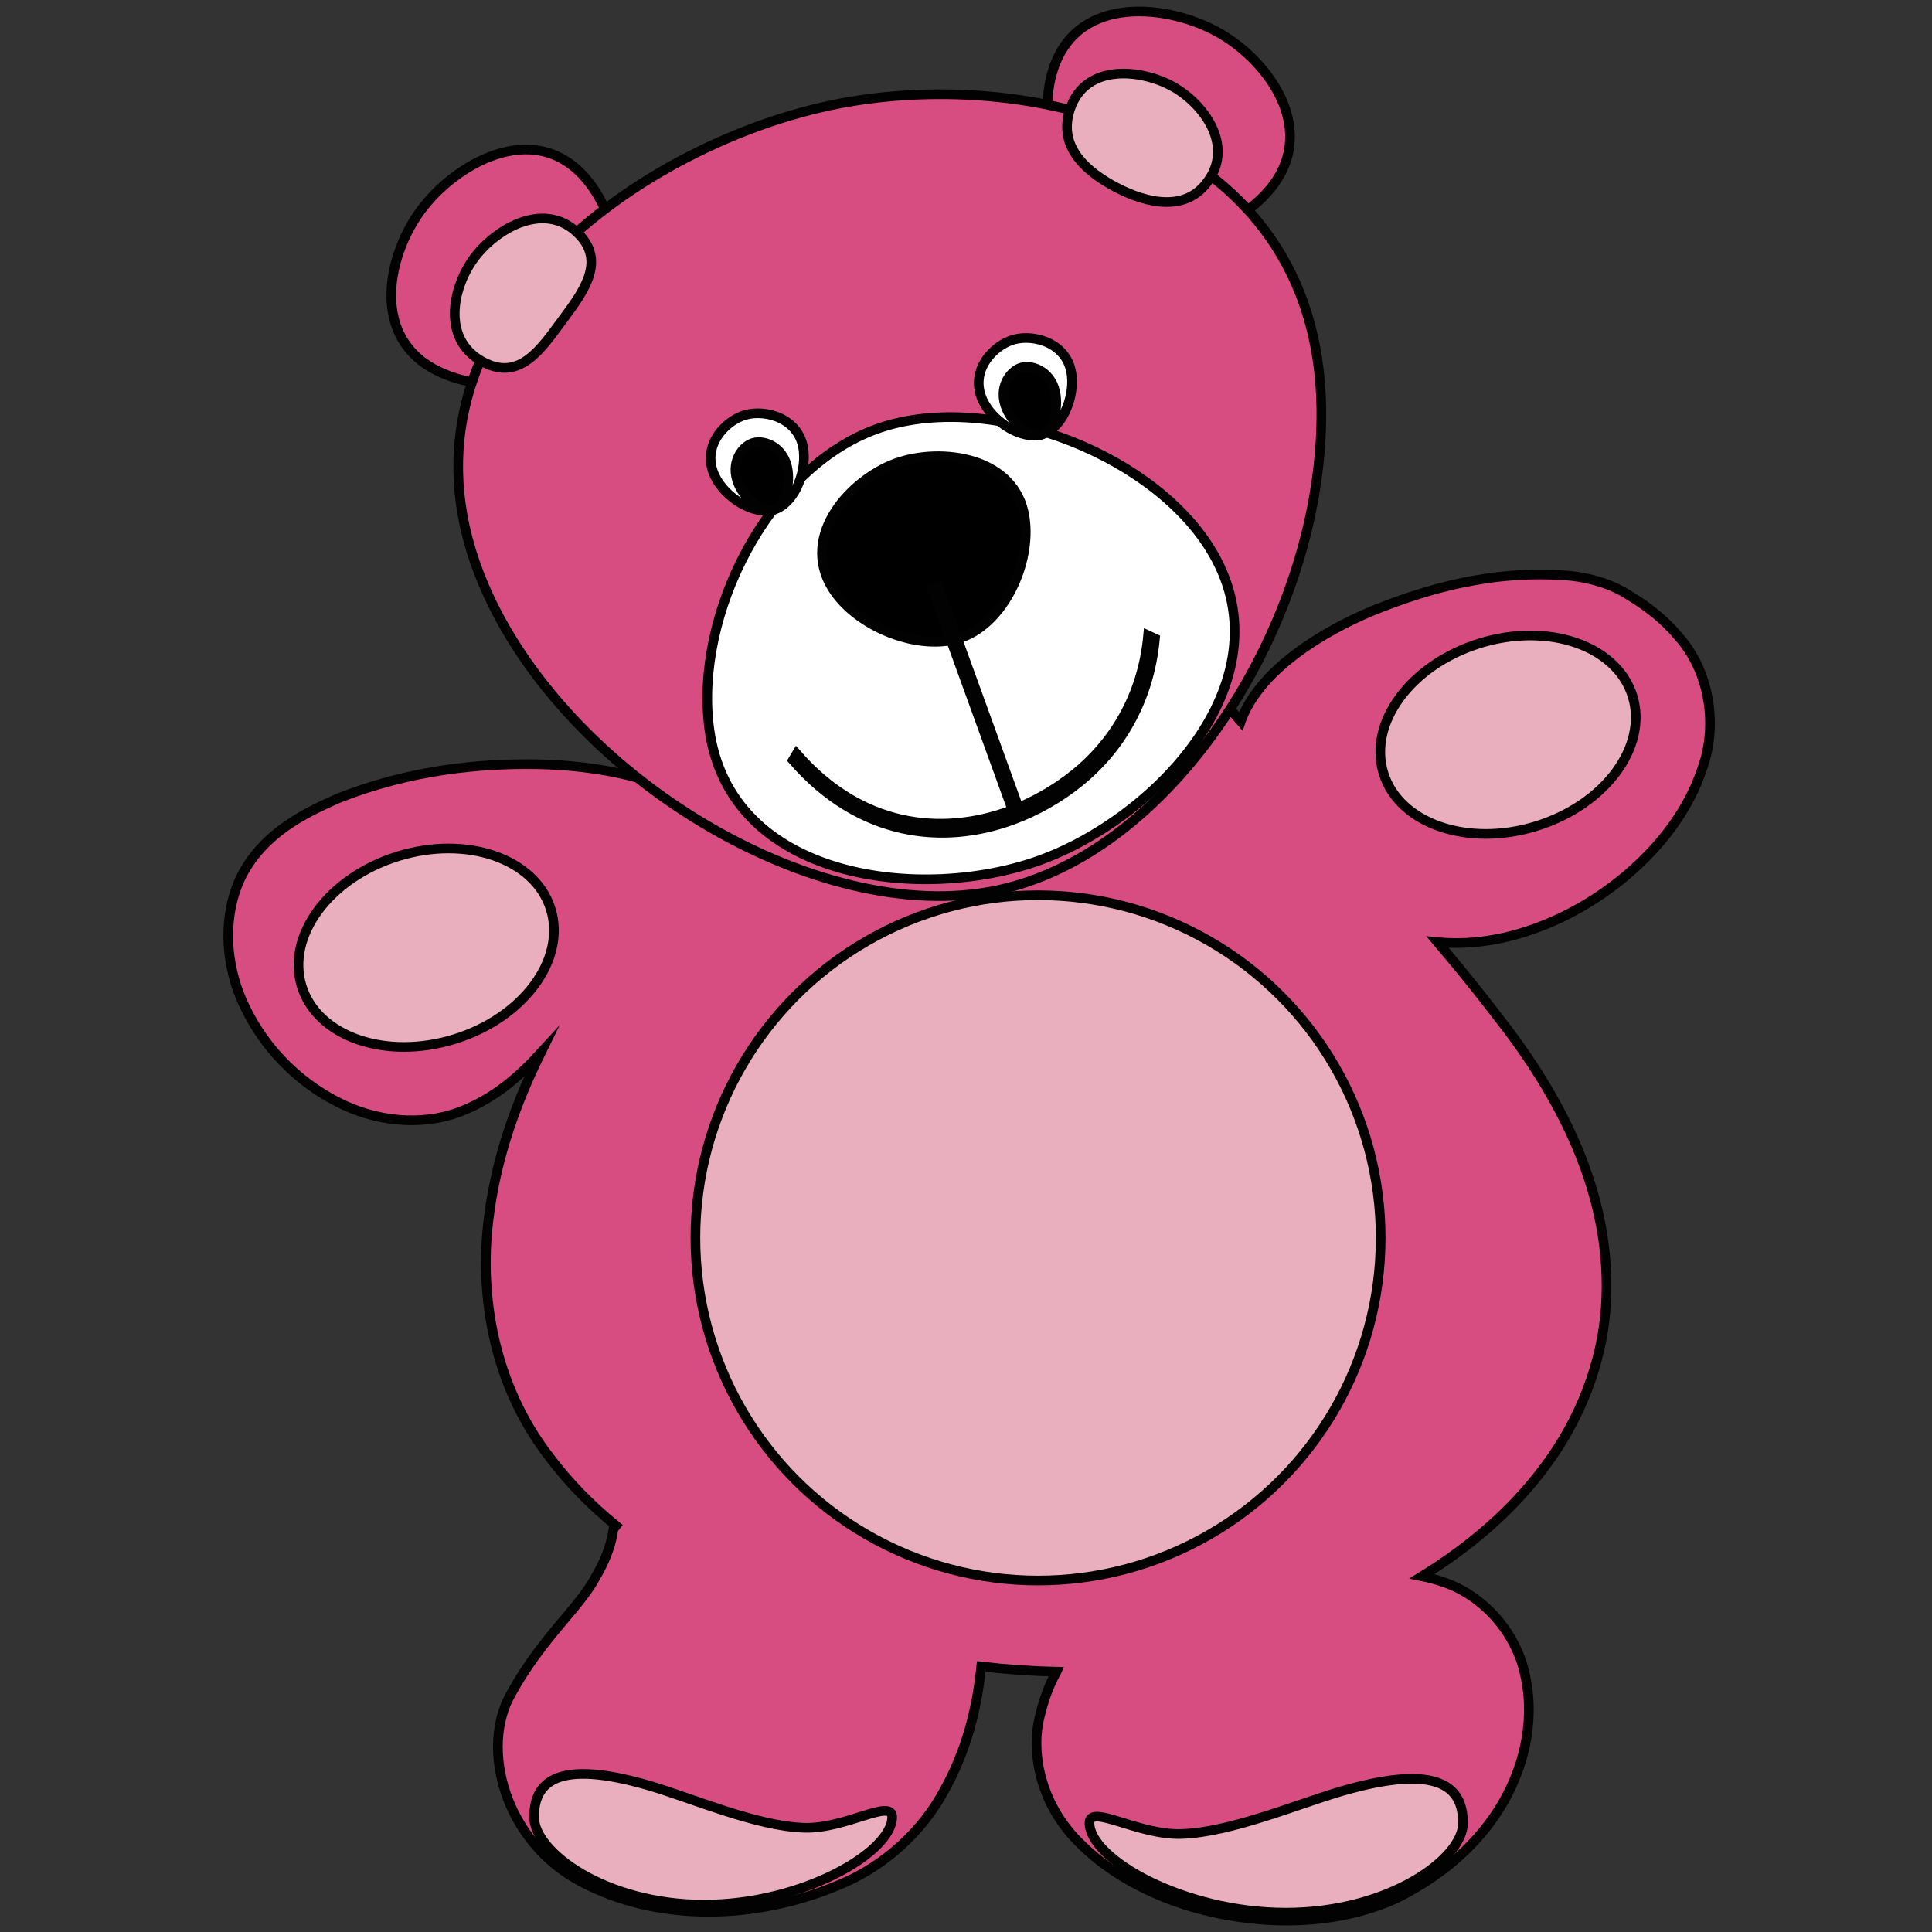 <!--?xml version="1.0" encoding="utf-8"?-->
<!-- Generator: Adobe Illustrator 15.0.0, SVG Export Plug-In . SVG Version: 6.00 Build 0)  -->

<svg xmlns="http://www.w3.org/2000/svg" xmlns:xlink="http://www.w3.org/1999/xlink" width="200px" height="200px" viewBox="0 0 200 200">
<rect x="0" y="0" width="200" height="200" fill="#333333" stroke="none"/>
<g>
	<path fill="#D74D81" stroke="#020202" stroke-miterlimit="10" d="M25.077,90.527c2.317-4.325,6.404-6.335,10.002-7.913
		c7.46-2.936,14.654-3.604,20.585-3.501c5.958,0.125,10.724,1.253,13.756,2.61c1.517,0.66,2.595,1.335,3.299,1.847
		c0.417-0.555,0.721-0.957,0.901-1.198c0.064-0.091,0.131-0.184,0.196-0.272c-0.003,0.009,0.01-0.159-0.111-0.404
		c0.092,0.021,0.184,0.034,0.277,0.055c4.265,3.112,9.481,4.97,15.069,4.97c1.491,0,2.953-0.135,4.378-0.389
		c0.756,0.069,1.517,0.112,2.288,0.112c4.431,0,8.626-1.173,12.298-3.205c6.537-2.142,11.984-6.864,15.113-12.914
		c0.318-0.279,0.631-0.564,0.938-0.857c0.98,1.204,1.988,2.412,3.027,3.637c0.443,0.521,0.896,1.045,1.352,1.569
		c0.285-0.825,0.852-2.051,1.994-3.47c2.066-2.641,6.059-5.619,11.57-7.946c5.504-2.225,12.506-4.372,20.66-3.638
		c1.984,0.215,4.246,0.864,6.047,2.053c1.822,1.105,3.596,2.47,5.061,4.24c3.086,3.453,4.092,8.912,2.492,13.494
		c-1.496,4.621-4.523,8.307-7.854,11.161c-3.367,2.85-7.172,4.905-11.066,6.058c-2.855,0.845-5.773,1.177-8.531,0.902
		c2.066,2.438,4.123,4.963,6.137,7.602c6.311,8.006,12.115,18.439,11.273,30.264c-0.426,5.809-2.676,11.547-6.236,16.336
		c-3.391,4.617-7.857,8.406-12.783,11.445c0.775,0.156,1.553,0.365,2.328,0.643c4.064,1.402,7.561,5.275,8.408,9.93
		c0.945,4.615-0.232,9.609-2.863,13.689c-2.635,4.129-6.477,7.072-10.541,9.088c-4.186,1.893-8.604,2.422-12.691,2.268
		c-8.191-0.363-15.379-3.396-19.83-7.752c-4.652-4.375-5.238-10.098-4.396-13.314c0.604-2.584,1.426-4.092,1.736-4.648l0.012-0.027
		c-2.635-0.055-5.236-0.238-7.797-0.539l-0.014,0.123c-0.418,4.197-1.522,8.613-3.814,12.709c-2.196,4.117-6.039,7.73-10.609,9.664
		c-9.047,3.906-19.232,3.891-26.925-0.188c-7.876-4.09-10.644-13.848-7.244-19.602c3.114-5.652,7.079-8.877,8.691-11.973
		c1.713-2.873,1.798-4.877,1.847-4.992c-0.006,0.025-0.01,0.094-0.018,0.201l0.024-0.209l0.097-0.098l0.159-0.205
		c-2.61-2.133-4.936-4.498-6.889-7.109c-5.812-7.494-7.268-16.783-6.313-24.529c0.785-6.631,2.979-12.367,5.387-17.273
		c-2.184,2.387-4.851,4.752-8.415,6.084c-3.986,1.486-8.698,0.998-12.691-1.09c-4-2.055-7.438-5.475-9.502-9.801
		C23.252,99.947,22.968,94.683,25.077,90.527z" id="path-0"></path>
	<g>
		<g>
			<g>
				<path fill="#D74D81" stroke="#020202" stroke-miterlimit="10" d="M45.513,38.502c-7.257-3.395-5.447-11.981-1.969-16.707
					c3.481-4.724,11.497-9.484,16.892-3.557c4.015,4.414,4.976,12.963,1.757,17.333C58.973,39.94,50.916,41.03,45.513,38.502z" id="path-1"></path>
			</g>
			<g>
				<path fill="#D74D81" stroke="#020202" stroke-miterlimit="10" d="M131.295,19.781c5.354-6.15,0.127-13.395-5.059-16.355
					c-5.184-2.96-14.604-4.081-17.178,3.656c-1.918,5.758,0.715,14.11,5.51,16.845C119.365,26.666,127.309,24.357,131.295,19.781z" id="path-2" style="position: relative;"></path>
			</g>
			<g>
				<path fill="#D74D81" stroke="#020202" stroke-miterlimit="10" d="M136.783,42.237c-0.41-28.68-30.631-35.601-50.85-31.322
					C65.719,15.192,38.84,34.192,50.087,60.584c8.374,19.649,34.472,35.526,53.165,31.57
					C121.949,88.195,137.092,63.59,136.783,42.237z" id="path-3" style="position: relative;"></path>
			</g>
			<g>
				<path fill="#EAAFBF" stroke="#020202" stroke-miterlimit="10" d="M50.345,37.635c-4.737-2.215-3.555-7.817-1.286-10.9
					c2.271-3.083,7.5-6.187,11.021-2.321c2.619,2.881,0.138,6.009-1.963,8.861C56.016,36.125,53.869,39.28,50.345,37.635z" id="path-4" style="position: relative;"></path>
			</g>
			<g>
				<path fill="#EAAFBF" stroke="#020202" stroke-miterlimit="10" d="M124.666,19.232c3.344-3.843,0.08-8.369-3.162-10.219
					c-3.238-1.849-9.123-2.549-10.732,2.284c-1.197,3.598,1.211,6.082,4.209,7.792C117.977,20.799,122.174,22.09,124.666,19.232z" id="path-5" style="position: relative;"></path>
			</g>
		</g>
		<g>
			<g>
				<path fill="#FFFFFF" stroke="#020202" stroke-miterlimit="10" d="M73.417,75.39c2.08,15.84,22.153,18.036,34.227,13.661
					c12.066-4.371,26.086-18.911,17.533-32.41c-6.363-10.052-23.311-16.257-34.471-12.213C79.545,48.47,71.87,63.595,73.417,75.39z" id="path-6" style="position: relative;"></path>
			</g>
			<g>
				<path stroke="#020202" stroke-miterlimit="10" d="M106.088,53.646c-0.902-6.376-8.686-7.378-13.333-5.697
					c-4.645,1.685-9.984,7.44-6.593,12.915c2.526,4.077,9.123,6.67,13.421,5.113C103.881,64.42,106.76,58.391,106.088,53.646z" id="path-7" style="position: relative;"></path>
			</g>
			<g>
				<path stroke="#020202" stroke-miterlimit="10" d="M82.47,78.047c3.333,3.825,7.07,5.935,10.858,6.785
					c3.787,0.847,7.621,0.419,11.099-0.842c2.508-0.91,4.834-2.253,6.822-3.855c3.873-3.12,7.016-7.922,7.605-14.354l0.707,0.325
					c-0.623,6.736-3.885,11.673-7.846,14.864c-2.029,1.636-4.398,3.005-6.961,3.934c-3.549,1.286-7.466,1.729-11.378,0.854
					c-3.91-0.871-7.818-3.069-11.293-7.065L82.47,78.047z" id="path-8" style="position: relative;"></path>
				<polyline stroke="#020202" stroke-miterlimit="10" points="96.977,60.263 105.646,84.194 105.016,84.421 96.348,60.493 				"></polyline>
			</g>
		</g>
		<g>
			<g>
				<path fill="#FFFFFF" stroke="#020202" stroke-miterlimit="10" d="M83.197,46.724c-0.332-3.387-3.873-4.378-6.017-3.777
					c-2.143,0.604-4.651,3.292-3.171,6.356c1.103,2.282,4.083,4.034,6.064,3.476C82.054,52.224,83.445,49.245,83.197,46.724z" id="path-9" style="position: relative;"></path>
			</g>
			<g>
				<path fill="#FFFFFF" stroke="#020202" stroke-miterlimit="10" d="M110.949,38.926c-0.33-3.386-3.873-4.375-6.016-3.772
					c-2.141,0.6-4.651,3.289-3.172,6.354c1.104,2.282,4.082,4.032,6.063,3.478C109.807,44.429,111.197,41.45,110.949,38.926z" id="path-10" style="position: relative;"></path>
			</g>
			<g>
				<path stroke="#020202" stroke-miterlimit="10" d="M109.295,40.911c-0.32-2.368-2.361-3.198-3.549-2.866
					c-1.184,0.334-2.498,2.106-1.539,4.295c0.715,1.631,2.467,2.969,3.564,2.659C108.871,44.691,109.535,42.676,109.295,40.911z" id="path-11" style="position: relative;"></path>
			</g>
			<g>
				<path stroke="#020202" stroke-miterlimit="10" d="M81.552,48.704c-0.322-2.367-2.363-3.197-3.551-2.864
					c-1.187,0.333-2.497,2.104-1.538,4.295c0.716,1.631,2.468,2.966,3.564,2.659C81.125,52.483,81.792,50.467,81.552,48.704z" id="path-12" style="position: relative;"></path>
			</g>
		</g>
	</g>
	
		<ellipse transform="matrix(0.955 -0.296 0.296 0.955 -27.091 17.5)" fill="#EAAFBF" stroke="#020202" stroke-miterlimit="10" cx="44.166" cy="98.093" rx="13.497" ry="9.907" id="ellipse-0" style="position: relative;"></ellipse>
	
		<ellipse transform="matrix(0.955 -0.296 0.296 0.955 -15.509 49.7)" fill="#EAAFBF" stroke="#020202" stroke-miterlimit="10" cx="156.151" cy="75.996" rx="13.497" ry="9.907" id="ellipse-1" style="position: relative;"></ellipse>
	<path fill="#EAAFBF" stroke="#020202" stroke-miterlimit="10" d="M151.449,188.722c0,3.699-7.656,9.278-18.333,9.278
		c-10.678,0-20.334-5.579-20.334-9.278c0-2.03,5.035,1.271,9.5,1.133c5.167-0.158,12.144-3.147,16.667-4.451
		C149,182.508,151.449,185.021,151.449,188.722z" id="path-13" style="position: relative;"></path>
	<path fill="#EAAFBF" stroke="#020202" stroke-miterlimit="10" d="M55.287,188.107c0,3.612,7.34,9.062,17.575,9.062
		c10.236,0,19.493-5.449,19.493-9.062c0-1.983-4.827,1.241-9.107,1.105c-4.954-0.154-11.642-3.073-15.978-4.347
		C57.635,182.038,55.287,184.493,55.287,188.107z" id="path-14" style="position: relative;"></path>
</g>
<circle fill="#EAAFBF" stroke="#020202" stroke-miterlimit="10" cx="107.458" cy="128.145" r="35.47" id="circle-0"></circle>
</svg>
